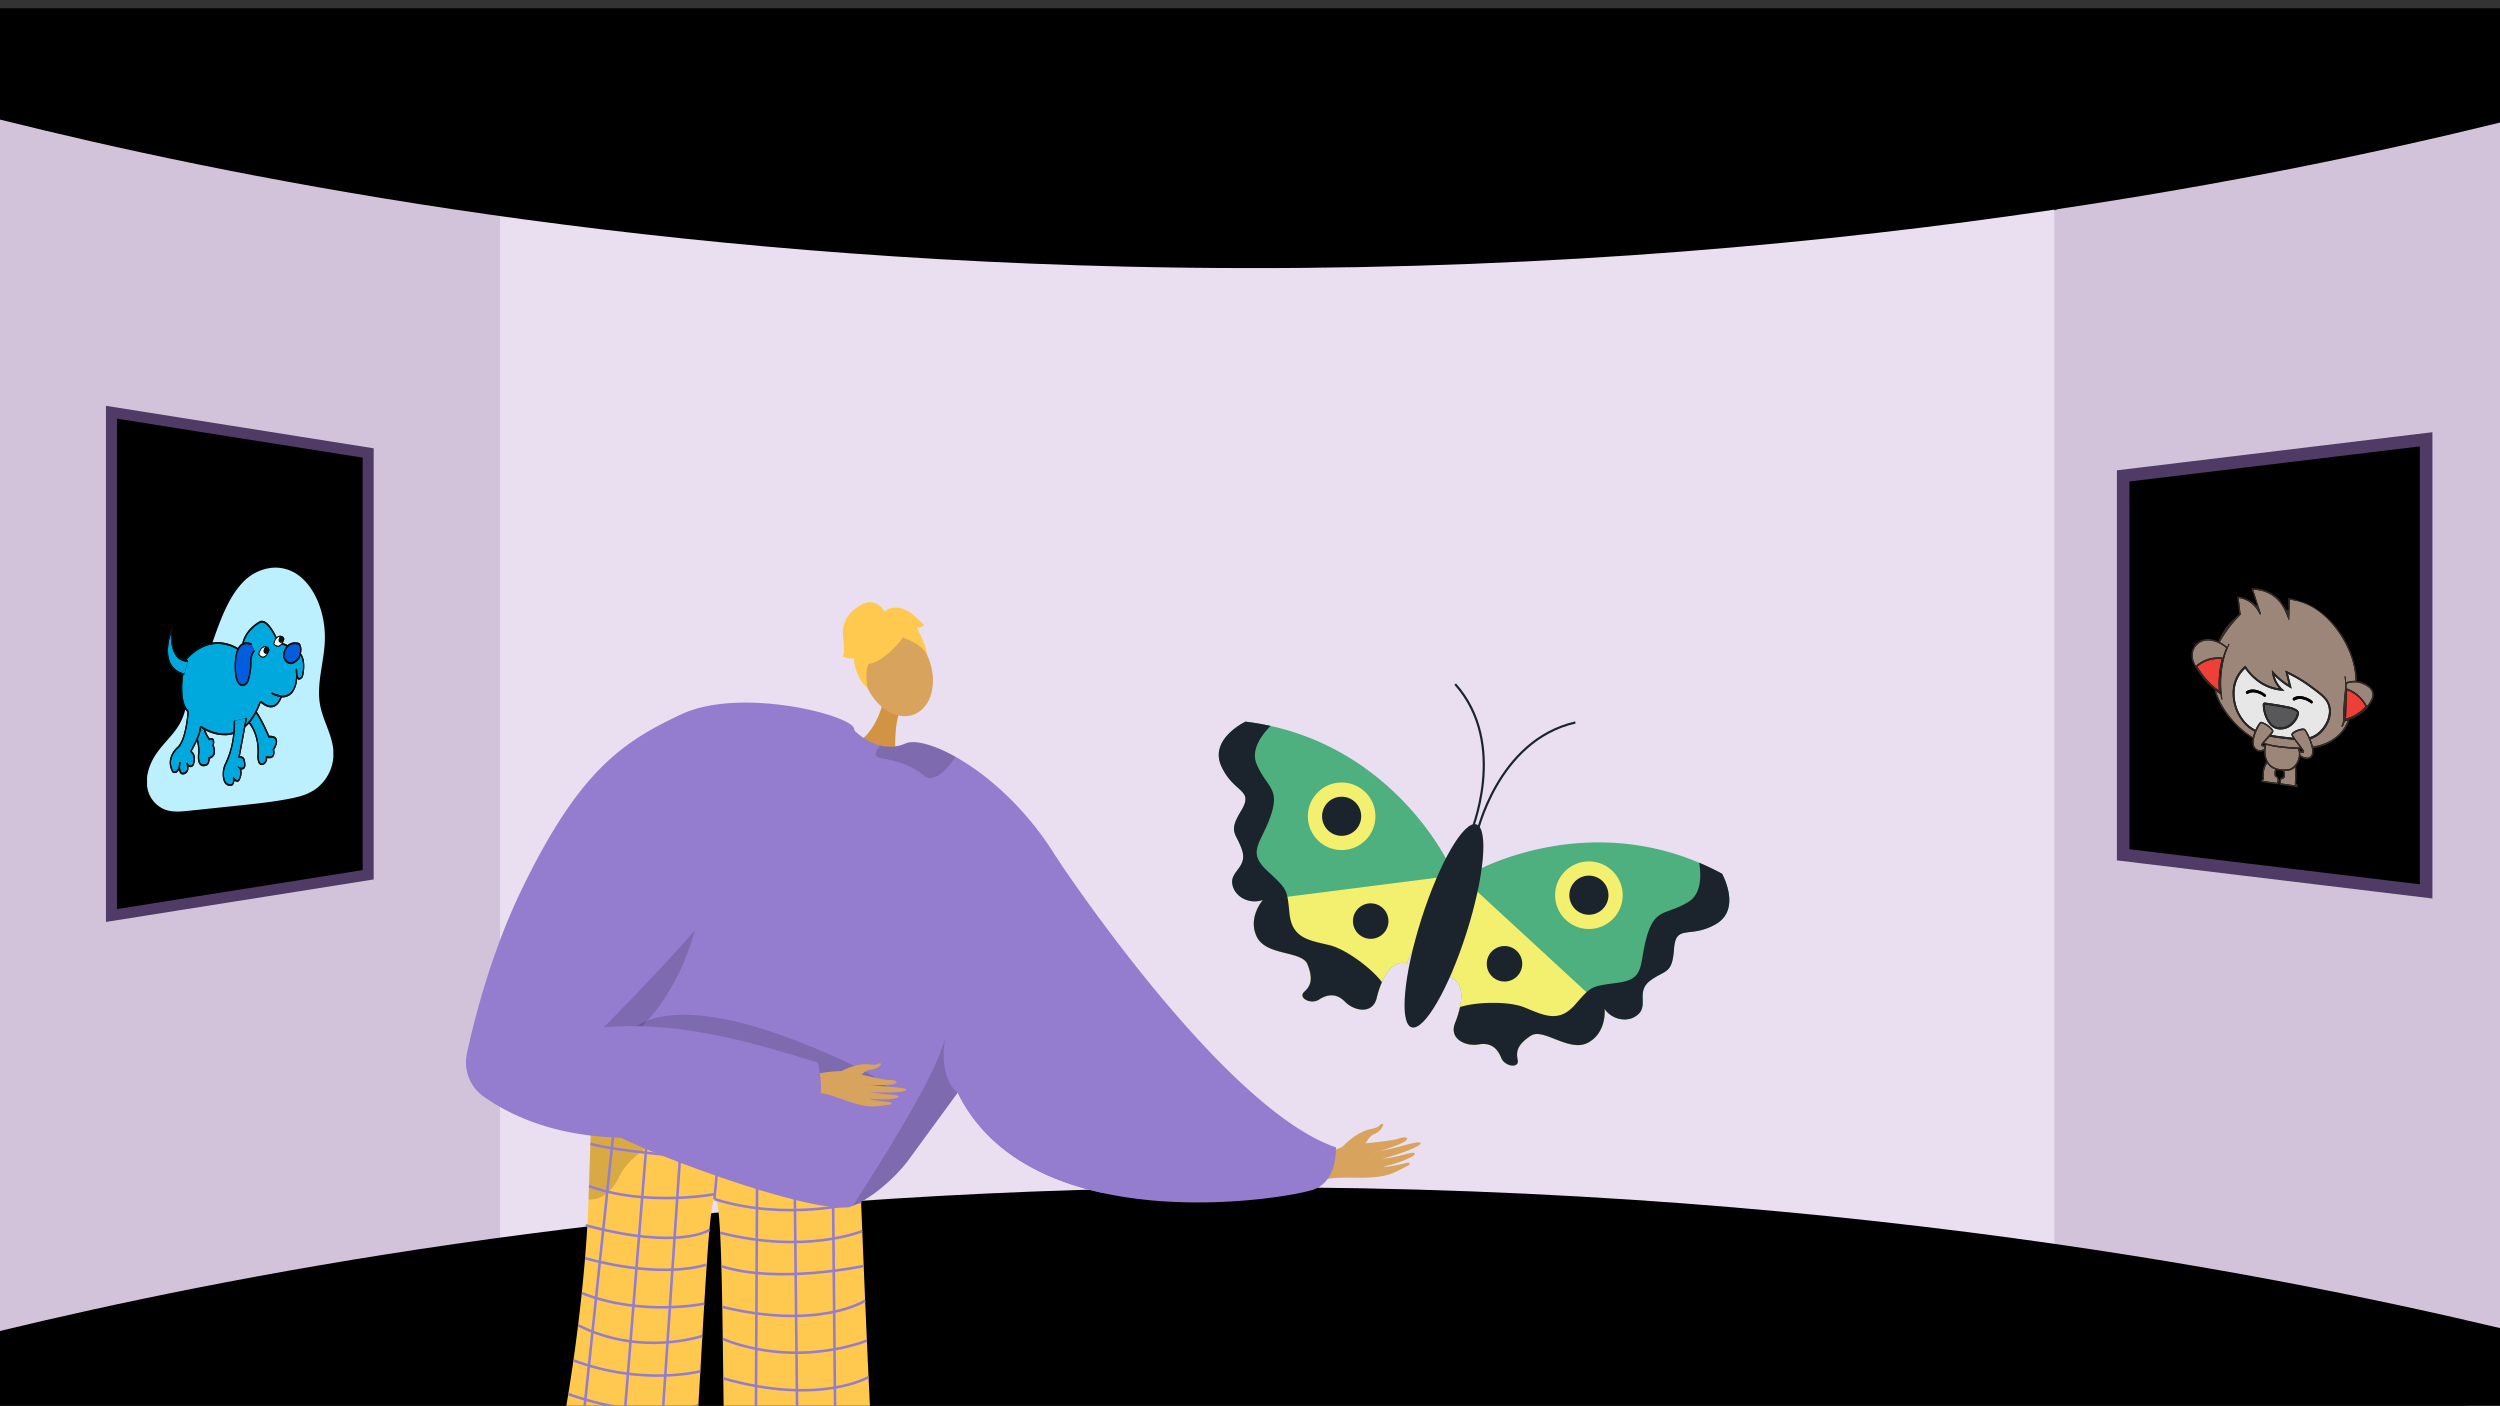 <svg xmlns="http://www.w3.org/2000/svg" xmlns:xlink="http://www.w3.org/1999/xlink" width="1365.799" height="768"
     viewBox="0 0 1365.799 768">
    <rect x="0" y="0" width="1365.799" height="768" fill="#333333" stroke="none"/>
    <defs>
        <style>
            .a,.ai,.n{fill:none;}.b{clip-path:url(#a);}.c{fill:#d2c3db;}.d{fill:#eadff1;}.e,.f,.g{fill:#000;}.f,.g{stroke:#4f3b65;}.ai,.f,.g,.n{stroke-miterlimit:10;}.f{stroke-width:6.876px;}.g{stroke-width:6px;}.h{clip-path:url(#b);}.i,.p{fill:#d8a35d;}.i{fill-rule:evenodd;}.j{fill:#947dce;}.k{fill:#ffc84f;}.l{opacity:0.3;}.m{opacity:0.5;}.n{stroke:#947dce;stroke-width:1.407px;}.o{fill:#d19442;}.q{opacity:0.15;}.r{isolation:isolate;}.s{clip-path:url(#c);}.t{fill:#bdf0ff;}.u{fill:#00a9dd;}.v{fill:#141010;}.w{fill:#005ede;}.x{clip-path:url(#d);}.y{fill:#9c8679;}.z{fill:#362e29;}.aa{fill:#ee4036;}.ab{fill:#e7e7e8;}.ac{fill:#282829;}.ad{fill:#030000;}.ae{fill:#58585a;}.af{fill:#4eaf7f;}.ag{fill:#f4f06f;}.ah{fill:#1b242c;}.ai{stroke:#1b242c;stroke-width:1.197px;}
        </style>
        <clipPath id="a">
            <rect class="a" width="1365.799" height="768" transform="translate(0.1 2841.209)"/>
        </clipPath>
        <clipPath id="b">
            <rect class="a" width="544.615" height="469.58" transform="translate(244.751 3139.63)"/>
        </clipPath>
        <clipPath id="c">
            <path class="a" d="M182.345,3278.12l-.658-129.259-101.81,7.832.658,129.259Z"/>
        </clipPath>
        <clipPath id="d">
            <path class="a" d="M1297.06,3277.126l-.2-105.44-99.622-14,.2,105.44Z"/>
        </clipPath>
    </defs>
    <g transform="translate(-0.1 -2841.209)">
        <g class="b">
            <path class="c" d="M1365.9,2855.246v758.463l-242.228-67.586-32.991-6.263,1.636-558.092,30.118-25.561Z"/>
            <path class="c" d="M316.2,2971.181l-16.051,556.371L.1,3601.95V2851.9l298.845,93.571Z"/>
            <path class="d" d="M697.877,2934.781H273.269v617.384h849.165V2934.781Z"/>
            <path class="e"
                  d="M-.1,2906.489c121.657,30.38,335.7,73.888,615,80.372,352.971,8.195,622.428-47.1,751-78.7v-62.455H-.1Z"/>
            <path class="e"
                  d="M-.1,3568.393c121.657-29.39,335.7-71.48,615-77.753,352.971-7.927,622.428,45.568,751,76.133v47.19L.1,3616.709Z"/>
        </g>
        <path class="f" d="M1160.033,3101.2v207l66.988,8.1,21.016,2.53,77.5,9.37v-247l-77.5,9.37-21.016,2.53Z"/>
        <path class="g"
              d="M201.235,3088.687V3319.1l-56.767,9.016-17.809,2.816-65.672,10.43V3066.425l65.672,10.43,17.809,2.816Z"/>
        <g class="h">
            <path class="i"
                  d="M733.359,3467.874s7.188-8.2,15.568-9.845c4.982-.98,4.813-2.237,5.652-2.649,2.786-1.365.256,4.014-3.947,5.54-3.416,1.241-5.106,7.234-7.135,8.574s-8.16,3.9-9.747,3.147S733.359,3467.874,733.359,3467.874Z"/>
            <path class="i"
                  d="M711.267,3479.065c1.529-.583,17.493-11.057,26.332-12.24s22.094-2.1,26.621-3.59c5.326-1.754,6.775.331.664,2.956-3.972,1.706-12.141,4.433-13.968,4.582-.886.073,4.863-.941,11.093-2.5,6.623-1.659,13.792-3.84,14.172-2.663.738,2.28-18.29,8.259-21.666,8.765a85.654,85.654,0,0,0,8.893-1.45c4-.882,8.568-2.5,9.511-1.7,1.485,1.26-8.542,5.677-16.917,7.191-.135.278,2.6.593,12.429-1.873.988-.248,3.541.083.342,1.725-6.734,3.456-9.375,5.44-19.31,6.159-9.689.7-20.479-.856-27.36,1.771Z"/>
            <path class="j"
                  d="M718.27,3490.905c-7.765,3.039-64.148,13.378-115.9,2.012-32.665-7.161-63.473-22.986-79.06-54.751-40.275-82.112,53.837-128.69,53.837-128.69a1.772,1.772,0,0,1,.14.225c4.08,6.162,91.805,137.778,152.675,158.316C729.96,3468.017,730.931,3485.939,718.27,3490.905Z"/>
            <path class="k"
                  d="M306.454,3625.861l11.32.02,3.8.01a106.937,106.937,0,0,0,18.51,3.61,100.959,100.959,0,0,0,20.97.03,83.07,83.07,0,0,0,17.28-3.53l2.22.01c.36-5.609.72-11.33,1.06-17.07.38-6.18.74-12.4,1.1-18.56.38-6.539.75-13.01,1.11-19.33.15-2.49.3-4.959.44-7.39q.3-5.22.6-10.22c.58-9.669,1.15-18.65,1.71-26.5.37-5.13.73-9.78,1.1-13.82.88-9.68,1.77-15.87,2.69-16.87.35-.38.67-.26.97.3.95,1.81,1.64,8.291,2.17,18.12.18,3.39.34,7.18.48,11.32q.12,3.345.22,6.98c.19,6.76.35,14.23.49,22.23.04,2.761.09,5.58.13,8.46.05,2.97.09,6,.14,9.09.09,6.94.18,14.151.28,21.51.06,5.391.13,10.87.2,16.391.06,5.1.13,10.239.2,15.389l17.36.03,22.72.05,20.74.04,19.75.04c-.21-3.92-.42-7.989-.62-12.16-.33-6.59-.66-13.46-.99-20.48-.3-6.56-.61-13.25-.91-19.969-.14-3.311-.29-6.621-.43-9.931q-.27-5.94-.52-11.86c-.27-6.42-.53-12.77-.79-18.959-.23-5.38-.44-10.63-.65-15.711-.04-1.13-.09-2.26-.13-3.37-.23-5.58-.44-10.93-.64-15.96v-.05c-.06-1.539-.12-3.06-.18-4.539-.21-5.241-.39-10.081-.56-14.411-.54-14-.86-22.73-.86-22.73a11.407,11.407,0,0,1-6.71,2.43c-1.8-.12-4.3-.289-7.37-.49-3.68-.26-8.18-.58-13.28-.95h-.01q-3.63-.27-7.62-.57c-.59-.05-1.18-.089-1.78-.13h-.01c-5.71-.44-11.87-.93-18.28-1.459q-2.775-.227-5.63-.471c-.54-.05-1.08-.089-1.63-.14h-.01c-3.99-.34-8.04-.69-12.1-1.06-5.11-.47-10.22-.95-15.23-1.45-2.08-.21-4.15-.42-6.18-.629-3.24-.341-6.42-.69-9.5-1.041h-.04c-3.06-.35-6.03-.709-8.87-1.07-2.38-.3-4.68-.6-6.87-.91-.11-.01-.22-.03-.33-.039-.93-.13-1.44-.211-1.44-.211-5.12-.74-9.6-1.49-13.21-2.24-1.05-.22-2.03-.44-2.93-.66-.12-.04-.25-.07-.37-.1-.2-.05-.4-.1-.59-.15-.58-.15-1.11-.3-1.6-.45-.56-.17-1.07-.34-1.52-.52-.13-.049-.26-.1-.38-.15a9.328,9.328,0,0,1-1.13-.54,2.787,2.787,0,0,1-.86-.69v.15c-.01.2-.02.61-.04,1.21-.01.15-.01.3-.02.46-.02.54-.04,1.19-.07,1.96-.02.611-.05,1.28-.07,2.03-.02.56-.04,1.16-.06,1.79-.02.34-.03.69-.04,1.05,0,.09-.01.17-.01.26-.01.34-.02.69-.04,1.051q-.06,1.965-.15,4.259c-.02.551-.04,1.12-.06,1.71-.03,1.05-.07,2.14-.11,3.27-.05,1.42-.1,2.91-.15,4.46v.1c-.01.2-.01.41-.02.62l-.03.84c-.02.51-.03,1.02-.05,1.53-.02.57-.04,1.15-.06,1.73-.02.52-.03,1.05-.05,1.59-.12,3.44-.24,7.09-.36,10.92-.03.63-.05,1.27-.07,1.91-.05,1.29-.09,2.6-.13,3.92-.08,2.391-.16,4.85-.24,7.35-.15,4.62-.37,9.4-.65,14.291-.34,5.789-.76,11.75-1.26,17.789q-.33,3.93-.7,7.9c-.88,9.5-1.93,19.15-3.1,28.681-.04.329-.08.659-.13.989-.76,6.15-1.57,12.24-2.42,18.21-.9,6.3-1.84,12.47-2.81,18.42-1.02,6.25-2.07,12.261-3.12,17.941C307.1,3622.5,306.784,3624.2,306.454,3625.861Z"/>
            <g class="l">
                <path d="M408.139,3454.43c.249,0,.5,0,.737,0C408.876,3454.432,408.615,3454.428,408.139,3454.43Z"/>
                <path class="m"
                      d="M408.139,3454.43c-19.658-.121-62.093-6.551-62.093-6.551-12.477-1.8-21.187-3.672-22.589-5.5,0,0,0,.052,0,.146-.076,1.967-.881,24.492-1.831,54.026a14.568,14.568,0,0,0,2.072-.061c4.463-.436,8.069-2.869,10.964-6.453A35.611,35.611,0,0,0,339.4,3482C356.338,3455.55,401.836,3454.454,408.139,3454.43Z"/>
            </g>
            <path class="n"
                  d="M454.814,3453.431l.04,4.58.2,20.15.21,22.49v.04l.17,17.18v.92l.16,16.68.22,22.4.05,5.79.14,14.7.2,20.92.19,19.49.07,7.39"/>
            <path class="n"
                  d="M433.934,3455.991l.01.5.03,3.68.18,16.93.21,19.58.06,5.62.18,17.43.01,1.35.17,16.12.24,22.91.04,3.55.18,16.56.21,20.49.2,19.05.07,6.36"/>
            <path class="n"
                  d="M413.874,3454.271v.63l-.05,8.96-.02,4.56-.04,7.49-.08,14.98-.05,10.35-.09,17.26-.02,5.06-.07,13.12-.11,22.05-.03,4.93-.07,14.44-.1,20.32-.1,18.09-.04,9.56"/>
            <line class="n" x1="4.197" y2="43.649" transform="translate(390.366 3452.607)"/>
            <path class="n"
                  d="M361.054,3629.531l.24-3.56.96-14.25,1.29-19.07,1.22-18.12.74-10.87.56-8.31.1-1.46,1.28-19.02.37-5.42.81-12.05,1.47-21.77,1.31-19.36.23-3.46.17-2.53.03-.41.6-8.93.08-1.19.56-8.24.02-.36.03-.39"/>
            <path class="n"
                  d="M340.084,3629.5l.29-3.57,1.25-15.41,1.52-18.8,1.43-17.7,1.31-16.22.27-3.26,1.65-20.47.01-.1.14-1.74,1.27-15.72,1.72-21.29,1.97-24.26.16-2.02.03-.4.48-5.94,1.09-13.48.01-.08"/>
            <path class="n"
                  d="M336.554,3447.481l-1.39,13.21-.2,1.91-.62,5.91-2.5,23.69-.08.81v.01l-2.11,19.98-1.86,17.64-.48,4.62-1.59,15.1v.01l-1.42,13.45-.52,4.91-1.95,18.52-1.95,18.58-2,18.92-.11,1.13"/>
            <path class="n" d="M469.794,3478.8s-116.88-4.517-147.164-12.657"/>
            <path class="n" d="M390.366,3496.255c39.936,12.728,80.168,1.5,80.168,1.5"/>
            <path class="n" d="M391.043,3493.537s-37.645,7.167-69.181-4.332"/>
            <path class="n" d="M471.174,3513.765s-30.674,12.843-77.676.909"/>
            <path class="n" d="M471.954,3532.838s-46.875,10.016-77.755.131"/>
            <path class="n" d="M472.751,3551.787s-24.831,16.235-78.062,3.416"/>
            <path class="n" d="M473.7,3573.586s-37.064,15.483-78.741-.835"/>
            <path class="n" d="M474.61,3593.56s-26.656,15.672-79.373.7"/>
            <path class="n" d="M475.6,3614.04s-36.233,15.144-80.156-3.387"/>
            <path class="n" d="M387.675,3513.123s-16.446,11.359-67.653-2.527"/>
            <path class="n" d="M385.63,3532.172s-22.412,8.193-65.919-3.542"/>
            <path class="n" d="M384.86,3553.442s-34.135,7.16-66.789-5.744"/>
            <path class="n" d="M383.828,3571.048s-33.581,11.6-67.912-5.841"/>
            <path class="n" d="M382.714,3590.378s-31.723,8.157-69.35-5.965"/>
            <path class="n" d="M381.618,3608.942s-26.959,9.413-71.061-6.112"/>
            <path class="n"
                  d="M307.434,3620.771a109.713,109.713,0,0,0,10.45,3.98q1.86.615,3.69,1.14a107.145,107.145,0,0,0,18.51,3.61,101.044,101.044,0,0,0,20.97.03,83.07,83.07,0,0,0,17.28-3.53c1.22-.4,1.87-.67,1.87-.67"/>
            <path class="o"
                  d="M482.339,3225.347s-3.439,16.9-16.306,22.967,23.393,6.984,23.393,6.984-1.536-17.626,2.788-27S482.339,3225.347,482.339,3225.347Z"/>
            <ellipse class="p" cx="18.521" cy="25.269" rx="18.521" ry="25.269"
                     transform="translate(463.916 3191.067) rotate(-21.079)"/>
            <path class="j"
                  d="M602.368,3492.917c-32.665-7.161-63.473-22.986-79.06-54.751-.056.084-.112.155-.168.239-.169.211-.338.436-.507.689a.766.766,0,0,0-.112.155C518.033,3445.383,496,3475.5,496,3475.515c-7.99,10.41-20.2,20.412-29.893,24.436-.633.281-1.28.52-1.871.731-23.76,3.714-122.711-33.889-134.5-43.286-5.317-4.234-7.4-24.083-7.821-45.607-.535-26.235,1.364-55,2.757-61.067,2.363-10.17,49.082-122.7,122.387-115.578a75.141,75.141,0,0,1,19.076,4.473s.549.577,1.519,1.435a36.075,36.075,0,0,0,6.626,4.713,28.121,28.121,0,0,0,6.767,2.715,20.735,20.735,0,0,0,13.828-1.126c4.586-2.054,14.771.352,27.136,7.259,17.177,9.58,38.6,27.854,55.131,54.863a1.772,1.772,0,0,1,.14.225,176.716,176.716,0,0,1,23.69,65.035A419.371,419.371,0,0,1,602.368,3492.917Z"/>
            <path class="q"
                  d="M523.3,3438.159c-.055.087-.12.156-.175.242-.167.214-.338.442-.5.688-.043.046-.073.095-.12.155-4.488,6.132-26.5,36.262-26.509,36.275-7.994,10.4-20.2,20.409-29.9,24.428,11.025-17.6,44.138-68.273,50.193-90.865C513,3431.618,523.309,3438.146,523.3,3438.159Z"/>
            <path class="q"
                  d="M478.689,3252.1c-.533,1.588,0,2.893,2.682,3.311,8.359,1.307,17.363,4.244,23.053,9.232a5.843,5.843,0,0,0,5.487,1.389c4.956-1.208,9.768-7.787,11.78-10.739a2.336,2.336,0,0,0,.321-.682c-12.369-6.908-22.544-9.315-27.139-7.251a20.706,20.706,0,0,1-13.824,1.114A11.388,11.388,0,0,0,478.689,3252.1Z"/>
            <path class="k"
                  d="M491.563,3191.948s-23.524,28.119-24.91-1.936C465.7,3169.218,507.391,3172.21,491.563,3191.948Z"/>
            <path class="k"
                  d="M484.774,3187.257s20.567,3.48,22.793,14.066c0,0-7.775-31.17-24.707-25.5s-22.757,9.758-9.155,40.644C473.7,3216.465,468.9,3189.579,484.774,3187.257Z"/>
            <path class="k"
                  d="M483.66,3175.735s-4.413-8.944-13.1-4.09-10.6,11.623-9.885,17.379.916,10.2-.4,10.706c0,0,5.456,2.42,6.262.6,0,0,.232,10.753,7.548,16.834,0,0-2.9-12.6,3.158-16.438S483.66,3175.735,483.66,3175.735Z"/>
            <path class="k"
                  d="M482.788,3175.979s5.046-6.467,15.15.191l6.974,6.358s-.807,1.819-3.938,1.518c0,0,4.761,8.787,5.519,14.491l-9.963-14.286Z"/>
            <path class="q" d="M339.134,3412.33s10.265-40.773,114.077,4.9-88.524,1.465-88.524,1.465Z"/>
            <path class="q"
                  d="M385.333,3309.475s3.647,110.087-102.058,124.82l-2.266.692,7.508-23.4s62.09-48.074,62.725-49.6S385.333,3309.475,385.333,3309.475Z"/>
            <path class="i"
                  d="M438.668,3429.314c1.4-.047,17.3-4.1,24.816-2.589s18.539,4.467,22.634,4.521c4.818.063,5.413,2.162-.287,2.587-3.7.277-11.1.21-12.63-.179-.74-.189,4.215.593,9.713,1.066,5.845.5,12.28.734,12.26,1.8-.037,2.059-17.17,1.6-20.054,1.068a73.319,73.319,0,0,0,7.631,1.307c3.5.4,7.661.363,8.2,1.276.855,1.439-8.527,2.226-15.754,1.116-.188.189,1.949,1.209,10.622,1.951.871.075,2.854,1.057-.2,1.5-6.438.926-9.138,1.8-17.412-.392-8.068-2.137-16.4-6.417-22.726-6.205Z"/>
            <path class="i"
                  d="M459.746,3426.393s8.13-4.653,15.4-3.65c4.322.6,4.536-.473,5.333-.573,2.645-.331-.914,3.333-4.756,3.4-3.122.054-6.169,4.452-8.193,4.974s-7.719.886-8.8-.166S459.746,3426.393,459.746,3426.393Z"/>
            <path class="j"
                  d="M372.12,3231.53c-32.174,15.137-56.041,30.992-87.724,97.13-16.074,33.556-25.14,69.2-29.236,88.206a22.9,22.9,0,0,0,9.383,23.582c71.717,49.99,181.634.593,181.634.593,5.062-.336.741-19.319.741-19.319-43.843-13.586-77.945-22.3-117.016-19.283.2-.03,53.7-54.177,63.64-70.554,26.054-42.952,78.072-71.321,73.177-92.665C465.03,3231.838,404.572,3216.261,372.12,3231.53Z"/>
        </g>
        <g class="r">
            <g class="s">
                <path class="t"
                      d="M148.9,3151.382a21.166,21.166,0,0,1,13.98,3.909c9.384,6.636,15.328,21.378,14.667,36.37-.5,11.423-4.482,22.953-2.7,33.967,1.655,10.229,8.122,18.586,7.38,29.173a24.037,24.037,0,0,1-8.831,16.832c-4.517,3.541-9.673,4.853-14.73,5.85-9.207,1.818-18.46,2.789-27.7,3.76q-13.752,1.446-27.505,2.885c-1.078.114-2.162.226-3.247.31-3.585.276-7.173.232-10.547-1.154a15.725,15.725,0,0,1-9.205-12.727c-.807-6.466,1.881-13.1,5.276-17.945s7.551-8.551,10.924-13.429a30.766,30.766,0,0,0,4.71-10.47,8.1,8.1,0,0,0,1.086,1.387.226.226,0,0,1,.065.182c-.18,2.425-1.287,14.72-5.313,18.836a12.629,12.629,0,0,0-4.249,7.14,10.29,10.29,0,0,0,1.18,6.617.875.875,0,0,0,.321.349,2.313,2.313,0,0,0,1.327.34,1.943,1.943,0,0,0,1.123-.482,3.794,3.794,0,0,0,.983-1.44,4.7,4.7,0,0,0,.521,1.708,1.771,1.771,0,0,0,1.763.97h.012l.046-.008a3.211,3.211,0,0,0,2.535-1.96,4.729,4.729,0,0,0,.246-2.422,2.472,2.472,0,0,0,1.2.405,1.315,1.315,0,0,0,.2,0,2.245,2.245,0,0,0,1.764-1.865c.8-3.137.375-5.528-1.216-6.724a.182.182,0,0,1-.062-.127.28.28,0,0,1,.03-.172c.675-1.2,1.783-3.261,2.779-5.471a24.451,24.451,0,0,1,.626,6.791c-.056.374-.571,4.037.789,5.949a2.551,2.551,0,0,0,2.425,1.089,4.9,4.9,0,0,0,1.047-.208c1.181-.363,1.543-1.063,1.953-2.6a4.144,4.144,0,0,0,.064-1.166l0-.119a3.916,3.916,0,0,0,2.7-2.359,6.7,6.7,0,0,0-.452-4.869c.174-.643.546-2.369-.063-3.364a1.348,1.348,0,0,0-1.356-.639,3.234,3.234,0,0,0-.773.169,16.489,16.489,0,0,1-2.384-4.463,22.766,22.766,0,0,0,11.8,2.676,16.556,16.556,0,0,0,3.406-.624,48.331,48.331,0,0,1-4.425,16.064,12.6,12.6,0,0,0-1.3,5.5c-.027,2.532.436,4.389,1.368,5.517a3.34,3.34,0,0,0,2.993,1.177,5.725,5.725,0,0,0,.786-.115l.091-.041c.049-.03,1.011-.669,1.2-2.721a2.227,2.227,0,0,0,1.557.7,1.255,1.255,0,0,0,.29-.057c.612-.2,1.093-.858,1.432-1.96a8.137,8.137,0,0,0,.43-4.733,2.768,2.768,0,0,0,.465.007,1.709,1.709,0,0,0,1.353-.764c.575-.848.6-2.287.082-4.284-.024-.458-.275-1.953-2.633-2.35.394-2.07,1.873-9.879,2.938-15.694a22.368,22.368,0,0,0,2-2.028c1.7,2.167,5.056,7.629,4.65,16.534-.014.163-.388,4,.955,5.54a1.712,1.712,0,0,0,1.487.622,3.1,3.1,0,0,0,1.074-.313,3.8,3.8,0,0,0,1.747-3.464v-.03a5.462,5.462,0,0,0,1.463.1,2.572,2.572,0,0,0,2.091-1.124,4.537,4.537,0,0,0,.239-3.48c.511-.8,2.091-3.5,1.559-5.534-.339-1.3-1.439-2.011-3.268-2.117l-.958-.058c-.57-1.375-3.653-8.642-6.791-13.1a48.465,48.465,0,0,0,2.1-4.766c.03-.079.075-.108.1-.114a.083.083,0,0,1,.035-.01.112.112,0,0,1,.084.031c.984.879,3.309,2.659,5.793,2.468a4.556,4.556,0,0,0,1.316-.3c1.7-.653,3.1-2.339,4.162-5,.029-.074.078-.123.125-.127h.017a6.242,6.242,0,0,0,.835-.012,7.089,7.089,0,0,0,5.475-3.306,14.642,14.642,0,0,0,2.048-7.128,1.64,1.64,0,0,0,.549.617.977.977,0,0,0,.6.148,2.914,2.914,0,0,0,1.77-1.292,1.3,1.3,0,0,0,.247-.516c.329-1.314,1.828-8.077-.949-12.231a.992.992,0,0,0-.179-.2c.355-1.72.478-3.95-.672-5.5a1.041,1.041,0,0,0-.575-.4,7.707,7.707,0,0,0-2.506-.229,5.763,5.763,0,0,0-3.539,1.492l-.344-.219a.594.594,0,0,0-.1-.048l-2.211-.953a13.258,13.258,0,0,0,.835-1.833l.024-.057,0-.068a1.775,1.775,0,0,0-1.051-1.637,2.6,2.6,0,0,0-1.4-.29,2.544,2.544,0,0,0-1.189.408,3.206,3.206,0,0,0-.514.412c-1.64-3.4-4.954-9.269-8.231-9.017a2.749,2.749,0,0,0-1,.279c-.085.044-7.764,3.874-9.565,12.078a5.222,5.222,0,0,0-1.287,1.022,7.279,7.279,0,0,0-1.07,1.517,21.308,21.308,0,0,0-12.5-3.157q-.717.054-1.456.168l.167-.473c4.155-11.79,8.581-24.06,16.1-32.046a25.5,25.5,0,0,1,16.482-8.366"/>
                <path class="u"
                      d="M139.949,3230.827c3.325,4.786,6.664,12.923,6.7,13.016l.086.215,1.314.077c1.064.063,2.392.378,2.7,1.537.392,1.492-.986,3.937-1.548,4.754l-.154.225.074.279a3.694,3.694,0,0,1-.032,2.784,1.96,1.96,0,0,1-1.587.79,5.049,5.049,0,0,1-1.725-.191l-.431-.128.007,1.241a2.765,2.765,0,0,1-1.255,2.517,2.559,2.559,0,0,1-.882.258,1.194,1.194,0,0,1-1.045-.412c-1.07-1.219-.734-4.677-.728-4.746.419-9.185-2.986-14.873-4.794-17.217a31.677,31.677,0,0,0,3.3-5"/>
                <path class="v"
                      d="M140.365,3230.035c3.138,4.456,6.221,11.723,6.791,13.1l.958.058c1.829.106,2.929.821,3.268,2.117.532,2.03-1.048,4.734-1.559,5.534a4.537,4.537,0,0,1-.239,3.48,2.572,2.572,0,0,1-2.091,1.124,5.462,5.462,0,0,1-1.463-.1v.03a3.8,3.8,0,0,1-1.747,3.464,3.1,3.1,0,0,1-1.074.313,1.712,1.712,0,0,1-1.487-.622c-1.343-1.538-.969-5.377-.955-5.54.406-8.905-2.954-14.367-4.65-16.534.177-.2.355-.414.53-.629,1.808,2.344,5.213,8.032,4.794,17.217-.006.069-.342,3.527.728,4.746a1.194,1.194,0,0,0,1.045.412,2.559,2.559,0,0,0,.882-.258,2.765,2.765,0,0,0,1.255-2.517l-.007-1.241.431.128a5.049,5.049,0,0,0,1.725.191,1.96,1.96,0,0,0,1.587-.79,3.694,3.694,0,0,0,.032-2.784l-.074-.279.154-.225c.562-.817,1.94-3.262,1.548-4.754-.3-1.159-1.632-1.474-2.7-1.537l-1.314-.077-.086-.215c-.038-.093-3.377-8.23-6.7-13.016q.208-.388.416-.792"/>
                <path class="u"
                      d="M110.011,3238.907a.126.126,0,0,1,.075.021c.314.2.741.466,1.265.76a16.772,16.772,0,0,0,2.986,5.85l.132.147.167-.064a3.037,3.037,0,0,1,.8-.2.827.827,0,0,1,.83.333,4.257,4.257,0,0,1-.1,2.619l-.069.226.086.2a5.723,5.723,0,0,1,.524,4.136,3.3,3.3,0,0,1-2.462,1.9l-.3.045-.016.422c-.008.2,0,.413.006.616a3.618,3.618,0,0,1-.021.78c-.355,1.333-.543,1.7-1.434,1.973a4.321,4.321,0,0,1-.936.188,2.018,2.018,0,0,1-1.929-.831c-1.157-1.616-.623-5.089-.617-5.128l.006-.047a26.988,26.988,0,0,0-.826-7.961,19.759,19.759,0,0,0,1.682-5.787.242.242,0,0,1,.072-.167.141.141,0,0,1,.075-.033"/>
                <path class="v"
                      d="M111.351,3239.688c.282.158.593.326.93.5a16.489,16.489,0,0,0,2.384,4.463,3.234,3.234,0,0,1,.773-.169,1.348,1.348,0,0,1,1.356.639c.609,1,.237,2.721.063,3.364a6.7,6.7,0,0,1,.452,4.869,3.916,3.916,0,0,1-2.7,2.359l0,.119a4.144,4.144,0,0,1-.064,1.166c-.41,1.537-.772,2.237-1.953,2.6a4.9,4.9,0,0,1-1.047.208,2.551,2.551,0,0,1-2.425-1.089c-1.36-1.912-.845-5.575-.789-5.949a24.451,24.451,0,0,0-.626-6.791c.16-.357.319-.719.471-1.081a26.988,26.988,0,0,1,.826,7.961l-.006.047c-.006.039-.54,3.512.617,5.128a2.018,2.018,0,0,0,1.929.831,4.321,4.321,0,0,0,.936-.188c.891-.273,1.079-.64,1.434-1.973a3.618,3.618,0,0,0,.021-.78c-.007-.2-.014-.42-.006-.616l.016-.422.3-.045a3.3,3.3,0,0,0,2.462-1.9,5.723,5.723,0,0,0-.524-4.136l-.086-.2.069-.226a4.257,4.257,0,0,0,.1-2.619.827.827,0,0,0-.83-.333,3.037,3.037,0,0,0-.8.2l-.167.064-.132-.147a16.772,16.772,0,0,1-2.986-5.85"/>
                <path class="u"
                      d="M143.889,3200.476c-1.481.114-2.52-1.639-2.566-1.716l-.058-.1.036-.131c.58-2.043,1.393-3.369,2.418-3.941a2.37,2.37,0,0,1,.982-.3,2.569,2.569,0,0,1,1.554.405,1.952,1.952,0,0,1,.987,1.791v.059l-.021.057c-.951,2.37-2.017,3.668-3.171,3.859a1.01,1.01,0,0,1-.161.021m-.842-19.174a2.247,2.247,0,0,0-.821.228c-.081.043-7.051,3.524-8.973,10.84a4.776,4.776,0,0,1,1.151-.231,6.218,6.218,0,0,1,3.18.665l-.135.441,1.482,3.216c.029-.016.059-.032.088-.046l.1.443,0,0h0l.1.443c-.563.269-1.181,1.609-1.652,3.585a5.93,5.93,0,0,0-.142,1.469A31.031,31.031,0,0,1,136,3212.953a4.182,4.182,0,0,1-2.9,3.035c-.088.015-.174.026-.256.032-3.019.232-4.182-4.4-4.375-6.944-.387-5.791.034-10.147,1.254-13.006a20.766,20.766,0,0,0-12.093-3.021c-4.723.363-10.171,2.611-15.728,8.682a5,5,0,0,0,.755,0l.071-.006.036.941c-.016,0-.066.009-.146.015h0l-1.917,7.026-.08.465q-.261-.072-.516-.15c-.749,6.59-.936,15.538,2.774,19.3a1.327,1.327,0,0,1,.322,1.013c-.185,2.5-1.334,15.171-5.581,19.513-.028.031-.058.055-.088.083a11.577,11.577,0,0,0-3.908,6.5,9.13,9.13,0,0,0,1.072,5.859l.058.063a1.811,1.811,0,0,0,1.029.269,1.381,1.381,0,0,0,.8-.341,5.239,5.239,0,0,0,1.27-3.067c.068-.941.2-1.656.208-1.725l.665.127c-.049.62-.116,1.191-.2,1.717a6.675,6.675,0,0,0,.426,3.4,1.2,1.2,0,0,0,1.225.638h.012a2.588,2.588,0,0,0,2-1.46,4.841,4.841,0,0,0-.193-3.273,2.386,2.386,0,0,1-.139-.41l.622-.4c.044.12.084.236.124.352a1.958,1.958,0,0,0,1.685,1.21.848.848,0,0,0,.127,0,1.442,1.442,0,0,0,1.132-1.2c.484-1.879.715-4.376-.921-5.611a1.1,1.1,0,0,1-.385-.749,1.557,1.557,0,0,1,.172-.949c1.069-1.907,4.568-8.394,4.779-11.812a1.34,1.34,0,0,1,.422-.934.69.69,0,0,1,.395-.172.623.623,0,0,1,.388.1c1.795,1.157,7.34,4.32,13.646,3.834a15.959,15.959,0,0,0,3.552-.677,50.42,50.42,0,0,0,.234-6.2l.338-.051,6.149-1.438.029-.173.66.179c-.159.924-.38,2.159-.636,3.57,2.75-2.64,5.339-6.568,7.512-12.26a1.036,1.036,0,0,1,.54-.612.617.617,0,0,1,.659.128c.926.827,3.113,2.507,5.4,2.331a4.086,4.086,0,0,0,1.171-.264c1.475-.57,2.706-2.042,3.66-4.366a20.916,20.916,0,0,1-5-1.77l.328-.85c1.19.836,5.22,1.784,5.26,1.794l-.012.077a.647.647,0,0,1,.21-.054.558.558,0,0,1,.07,0,6.092,6.092,0,0,0,.784-.01,6.442,6.442,0,0,0,4.976-2.981c1.316-1.993,1.956-4.9,1.916-8.666a19.9,19.9,0,0,1-.159-3.032l.676-.086c.091,1.03.145,2.009.158,2.943a3.28,3.28,0,0,0,.791,2.083.487.487,0,0,0,.3.071c.433-.033.948-.555,1.337-1.039l.045-.093c.3-1.213,1.673-7.38-.731-11.166-.147.524-.295.95-.4,1.224a2.058,2.058,0,0,1-.36.628c-1.548,1.807-3.012,2.771-4.367,2.875a3.212,3.212,0,0,1-.784-.038c-1.79-.317-2.882-2.16-3.372-3.232a3.18,3.18,0,0,1-.213-1.778,9.722,9.722,0,0,1,1.825-4.645l-.029-.019-2.509-1.081a3.093,3.093,0,0,1-1.69,1.277,1.838,1.838,0,0,1-.3.048,3.221,3.221,0,0,1-2.491-1.458l-.071-.1.036-.135a8.949,8.949,0,0,1,1.194-2.844c-1.516-3.149-4.72-8.941-7.684-8.712"/>
                <path class="v"
                      d="M99.446,3209.811c-.7,6.133-.926,14.368,1.92,18.9a8.1,8.1,0,0,0,1.086,1.387.226.226,0,0,1,.065.182c-.18,2.425-1.287,14.72-5.313,18.836a12.629,12.629,0,0,0-4.249,7.14,10.29,10.29,0,0,0,1.18,6.617.875.875,0,0,0,.321.349,2.313,2.313,0,0,0,1.327.34,1.943,1.943,0,0,0,1.123-.482,3.794,3.794,0,0,0,.983-1.44,4.7,4.7,0,0,0,.521,1.708,1.771,1.771,0,0,0,1.763.97h.012l.046-.008a3.211,3.211,0,0,0,2.535-1.96,4.729,4.729,0,0,0,.246-2.422,2.472,2.472,0,0,0,1.2.405,1.315,1.315,0,0,0,.2,0,2.245,2.245,0,0,0,1.764-1.865c.8-3.137.375-5.528-1.216-6.724a.182.182,0,0,1-.062-.127.28.28,0,0,1,.03-.172c.675-1.2,1.783-3.261,2.779-5.471.16-.357.319-.719.471-1.081a19.759,19.759,0,0,0,1.682-5.787.242.242,0,0,1,.072-.167.141.141,0,0,1,.075-.033.126.126,0,0,1,.075.021c.314.2.741.466,1.265.76.282.158.593.326.93.5a22.766,22.766,0,0,0,11.8,2.676,16.556,16.556,0,0,0,3.406-.624q.057-.52.1-1.014a15.959,15.959,0,0,1-3.552.677c-6.306.486-11.851-2.677-13.646-3.834a.623.623,0,0,0-.388-.1.69.69,0,0,0-.395.172,1.34,1.34,0,0,0-.422.934c-.211,3.418-3.71,9.905-4.779,11.812a1.557,1.557,0,0,0-.172.949,1.1,1.1,0,0,0,.385.749c1.636,1.235,1.4,3.732.921,5.611a1.442,1.442,0,0,1-1.132,1.2.848.848,0,0,1-.127,0,1.958,1.958,0,0,1-1.685-1.21c-.04-.116-.08-.232-.124-.352l-.622.4a2.386,2.386,0,0,0,.139.41,4.841,4.841,0,0,1,.193,3.273,2.588,2.588,0,0,1-2,1.46h-.012a1.2,1.2,0,0,1-1.225-.638,6.675,6.675,0,0,1-.426-3.4c.086-.526.153-1.1.2-1.717l-.665-.127c-.012.069-.14.784-.208,1.725a5.239,5.239,0,0,1-1.27,3.067,1.381,1.381,0,0,1-.8.341,1.811,1.811,0,0,1-1.029-.269l-.058-.063a9.13,9.13,0,0,1-1.072-5.859,11.577,11.577,0,0,1,3.908-6.5c.03-.028.06-.052.088-.083,4.247-4.342,5.4-17.015,5.581-19.513a1.327,1.327,0,0,0-.322-1.013c-3.71-3.759-3.523-12.707-2.774-19.3q-.33-.1-.649-.215M164.5,3198.3c-.074.356-.157.69-.241.992,2.4,3.786,1.035,9.953.731,11.166l-.045.093c-.389.484-.9,1.006-1.337,1.039a.487.487,0,0,1-.3-.071,3.28,3.28,0,0,1-.791-2.083c-.013-.934-.067-1.913-.158-2.943l-.676.086a19.9,19.9,0,0,0,.159,3.032c.04,3.766-.6,6.673-1.916,8.666a6.442,6.442,0,0,1-4.976,2.981,6.092,6.092,0,0,1-.784.01.558.558,0,0,0-.07,0,.647.647,0,0,0-.21.054l-.129.857c-.032-.007-.195-.045-.448-.108-.954,2.324-2.185,3.8-3.66,4.366a4.086,4.086,0,0,1-1.171.264c-2.291.176-4.478-1.5-5.4-2.331a.617.617,0,0,0-.659-.128,1.036,1.036,0,0,0-.54.612c-2.173,5.692-4.762,9.62-7.512,12.26-.08.44-.164.9-.25,1.367a22.368,22.368,0,0,0,2-2.028c.177-.2.355-.414.53-.629a31.677,31.677,0,0,0,3.3-5q.208-.388.416-.792a48.465,48.465,0,0,0,2.1-4.766c.03-.079.075-.108.1-.114a.083.083,0,0,1,.035-.01.112.112,0,0,1,.084.031c.984.879,3.309,2.659,5.793,2.468a4.556,4.556,0,0,0,1.316-.3c1.7-.653,3.1-2.339,4.162-5,.029-.074.078-.123.125-.127h.017a6.242,6.242,0,0,0,.835-.012,7.089,7.089,0,0,0,5.475-3.306,14.642,14.642,0,0,0,2.048-7.128,1.64,1.64,0,0,0,.549.617.977.977,0,0,0,.6.148,2.914,2.914,0,0,0,1.77-1.292,1.3,1.3,0,0,0,.247-.516c.329-1.314,1.828-8.077-.949-12.231a.992.992,0,0,0-.179-.2m-9.942-5.859a7.4,7.4,0,0,1-.506.785l2.509,1.081.029.019a5.963,5.963,0,0,1,.571-.622l.047-.043-.344-.219a.594.594,0,0,0-.1-.048l-2.211-.953m-36.949-.343q-.717.054-1.456.168c-4.646.721-9.881,3.292-15.2,9.326l0,0a6.678,6.678,0,0,0,.941.136c5.557-6.071,11-8.319,15.728-8.682a20.766,20.766,0,0,1,12.093,3.021q.183-.429.39-.814a21.308,21.308,0,0,0-12.5-3.157m25.422-11.739a2.749,2.749,0,0,0-1,.279c-.085.044-7.764,3.874-9.565,12.078a4.586,4.586,0,0,1,.789-.347c1.922-7.316,8.892-10.8,8.973-10.84a2.247,2.247,0,0,1,.821-.228c2.964-.229,6.168,5.563,7.684,8.712a4.388,4.388,0,0,1,.533-.637c-1.64-3.4-4.954-9.269-8.231-9.017"/>
                <path class="u"
                      d="M134.311,3233.54c-.945,5.473-3.857,20.8-3.886,20.959l-.1.531.387.038c2.373.256,2.422,1.566,2.422,1.566l0,.1.021.088c.435,1.642.469,2.8.1,3.361a1.107,1.107,0,0,1-.873.451,2.672,2.672,0,0,1-1.113-.184l-1.42-.592,1.071,1.4c1.193,1.563-.017,4.607-.029,4.638l-.021.053c-.243.8-.557,1.272-.94,1.4a.712.712,0,0,1-.174.034c-.65.05-1.379-.721-1.624-1.053l-.619-.837.039,1.231c.065,1.93-.6,2.61-.763,2.746a5.255,5.255,0,0,1-.652.094,2.83,2.83,0,0,1-2.54-.963c-.978-1.179-1.166-3.274-1.149-4.823a11.345,11.345,0,0,1,1.169-4.947c5.428-10.829,4.9-23.768,4.889-23.9l-.338.052,6.149-1.438"/>
                <path class="v"
                      d="M134.34,3233.367l.66.179c-.159.924-.38,2.159-.636,3.57-.08.44-.164.9-.25,1.367-1.065,5.815-2.544,13.624-2.938,15.694,2.358.4,2.609,1.892,2.633,2.35.519,2,.493,3.436-.082,4.284a1.709,1.709,0,0,1-1.353.764,2.768,2.768,0,0,1-.465-.007,8.137,8.137,0,0,1-.43,4.733c-.339,1.1-.82,1.76-1.432,1.96a1.255,1.255,0,0,1-.29.057,2.227,2.227,0,0,1-1.557-.7c-.185,2.052-1.147,2.691-1.2,2.721l-.091.041a5.725,5.725,0,0,1-.786.115,3.34,3.34,0,0,1-2.993-1.177c-.932-1.128-1.4-2.985-1.368-5.517a12.6,12.6,0,0,1,1.3-5.5,48.331,48.331,0,0,0,4.425-16.064q.057-.52.1-1.014a50.42,50.42,0,0,0,.234-6.2l.338-.051.338-.052c.007.127.539,13.066-4.889,23.9a11.345,11.345,0,0,0-1.169,4.947c-.017,1.549.171,3.644,1.149,4.823a2.83,2.83,0,0,0,2.54.963,5.255,5.255,0,0,0,.652-.094c.161-.136.828-.816.763-2.746l-.039-1.231.619.837c.245.332.974,1.1,1.624,1.053a.712.712,0,0,0,.174-.034c.383-.123.7-.594.94-1.4l.021-.053c.012-.031,1.222-3.075.029-4.638l-1.071-1.4,1.42.592a2.672,2.672,0,0,0,1.113.184,1.107,1.107,0,0,0,.873-.451c.372-.556.338-1.719-.1-3.361l-.021-.088,0-.1s-.049-1.31-2.422-1.566l-.387-.038.1-.531c.029-.158,2.941-15.486,3.886-20.959l.029-.173"/>
                <path class="v"
                      d="M148.639,3219.453c1.19.836,5.22,1.784,5.26,1.794l-.012.077-.129.857c-.032-.007-.195-.045-.448-.108a20.916,20.916,0,0,1-5-1.77l.328-.85"/>
                <path class="w"
                      d="M160.747,3193.11a7.221,7.221,0,0,1,2.351.219.407.407,0,0,1,.248.164c1.479,2,.314,5.573-.08,6.62a1.059,1.059,0,0,1-.184.316c-1.424,1.667-2.75,2.552-3.951,2.644a2.6,2.6,0,0,1-.662-.031c-1.531-.274-2.481-1.889-2.912-2.83a1.886,1.886,0,0,1-.128-1.083,7.888,7.888,0,0,1,2.1-4.648,5.18,5.18,0,0,1,3.223-1.371"/>
                <path class="v"
                      d="M159.131,3203.073a2.6,2.6,0,0,1-.662-.031c-1.531-.274-2.481-1.889-2.912-2.83a1.886,1.886,0,0,1-.128-1.083,7.888,7.888,0,0,1,2.1-4.648,5.18,5.18,0,0,1,3.223-1.371,7.221,7.221,0,0,1,2.351.219.407.407,0,0,1,.248.164c1.479,2,.314,5.573-.08,6.62a1.059,1.059,0,0,1-.184.316c-1.424,1.667-2.75,2.552-3.951,2.644m1.618-10.9a5.763,5.763,0,0,0-3.539,1.492l-.047.043a5.963,5.963,0,0,0-.571.622,9.722,9.722,0,0,0-1.825,4.645,3.18,3.18,0,0,0,.213,1.778c.49,1.072,1.582,2.915,3.372,3.232a3.212,3.212,0,0,0,.784.038c1.355-.1,2.819-1.068,4.367-2.875a2.058,2.058,0,0,0,.36-.628c.1-.274.251-.7.4-1.224.084-.3.167-.636.241-.992.355-1.72.478-3.95-.672-5.5a1.041,1.041,0,0,0-.575-.4,7.707,7.707,0,0,0-2.506-.229"/>
                <path style="fill:#fff"
                      d="M144.7,3194.76a2.134,2.134,0,0,1,.463.015,2.56,2.56,0,0,0-1.01,2.062,1.376,1.376,0,0,0,1.449,1.513,1.049,1.049,0,0,0,.444-.141,3.277,3.277,0,0,1-2.014,1.78c-.046.007-.091.013-.135.016-1.126.087-2-1.1-2.241-1.454.539-1.832,1.271-3.019,2.174-3.522a2.063,2.063,0,0,1,.87-.269"/>
                <path class="v"
                      d="M146.044,3198.209a3.277,3.277,0,0,1-2.014,1.78c-.046.007-.091.013-.135.016-1.126.087-2-1.1-2.241-1.454.539-1.832,1.271-3.019,2.174-3.522a2.063,2.063,0,0,1,.87-.269,2.134,2.134,0,0,1,.463.015.947.947,0,0,1,.42-.145c.734-.057,1.335.731,1.341,1.755a2.091,2.091,0,0,1-.878,1.824m-1.343-3.925a2.37,2.37,0,0,0-.982.3c-1.025.572-1.838,1.9-2.418,3.941l-.036.131.058.1c.046.077,1.085,1.83,2.566,1.716a1.01,1.01,0,0,0,.161-.021c1.154-.191,2.22-1.489,3.171-3.859l.021-.057v-.059a1.952,1.952,0,0,0-.987-1.791,2.569,2.569,0,0,0-1.554-.405"/>
                <path class="v"
                      d="M145.581,3194.63c.734-.057,1.335.731,1.341,1.755a2.091,2.091,0,0,1-.878,1.824,1.049,1.049,0,0,1-.444.141,1.376,1.376,0,0,1-1.449-1.513,2.56,2.56,0,0,1,1.01-2.062.947.947,0,0,1,.42-.145"/>
                <path style="fill:#fff"
                      d="M152.959,3189.035c.066,0,.13-.007.192-.007a2.81,2.81,0,0,0-.768,2,1.186,1.186,0,0,0,1.341,1.257c.038,0,.077-.007.116-.013a1.16,1.16,0,0,0,.52-.22,3.559,3.559,0,0,1-2.035,1.983,1.592,1.592,0,0,1-.261.041,2.846,2.846,0,0,1-2.171-1.219,5.754,5.754,0,0,1,2.012-3.464,2.26,2.26,0,0,1,1.054-.358"/>
                <path class="v"
                      d="M154.36,3192.052a3.559,3.559,0,0,1-2.035,1.983,1.592,1.592,0,0,1-.261.041,2.846,2.846,0,0,1-2.171-1.219,5.754,5.754,0,0,1,2.012-3.464,2.26,2.26,0,0,1,1.054-.358c.066,0,.13-.007.192-.007a1.044,1.044,0,0,1,.546-.287c.024,0,.047-.006.071-.008.7-.054,1.293.636,1.33,1.58a2.071,2.071,0,0,1-.738,1.739m-1.393-3.5a2.544,2.544,0,0,0-1.189.408,3.206,3.206,0,0,0-.514.412,4.388,4.388,0,0,0-.533.637,8.949,8.949,0,0,0-1.194,2.844l-.036.135.071.1a3.221,3.221,0,0,0,2.491,1.458,1.838,1.838,0,0,0,.3-.048,3.093,3.093,0,0,0,1.69-1.277,7.4,7.4,0,0,0,.506-.785,13.258,13.258,0,0,0,.835-1.833l.024-.057,0-.068a1.775,1.775,0,0,0-1.051-1.637,2.6,2.6,0,0,0-1.4-.29"/>
                <path class="v"
                      d="M153.768,3188.733c.7-.054,1.293.636,1.33,1.58a2.071,2.071,0,0,1-.738,1.739,1.16,1.16,0,0,1-.52.22c-.039.006-.078.01-.116.013a1.186,1.186,0,0,1-1.341-1.257,2.81,2.81,0,0,1,.768-2,1.044,1.044,0,0,1,.546-.287c.024,0,.047-.006.071-.008"/>
                <path class="w"
                      d="M139.114,3196.858v.005h0l0,0M134.4,3193.1a4.2,4.2,0,0,0-2.831,1.382c-2.1,2.267-2.923,7.131-2.431,14.46.022.26.527,6.378,3.7,6.134.07-.006.141-.014.214-.026a3.4,3.4,0,0,0,2.344-2.468,29.719,29.719,0,0,0,1.35-10.141,6.963,6.963,0,0,1,.18-1.8c.382-1.611,1.038-3.612,2.011-4.173l-1.482-3.216-.135.443a5.883,5.883,0,0,0-2.916-.591"/>
                <path class="v"
                      d="M134.4,3192.139a6.218,6.218,0,0,1,3.18.665l-.135.441-.135.443a5.883,5.883,0,0,0-2.916-.591,4.2,4.2,0,0,0-2.831,1.382c-2.1,2.267-2.923,7.131-2.431,14.46.022.26.527,6.378,3.7,6.134.07-.006.141-.014.214-.026a3.4,3.4,0,0,0,2.344-2.468,29.719,29.719,0,0,0,1.35-10.141,6.963,6.963,0,0,1,.18-1.8c.382-1.611,1.038-3.612,2.011-4.173.029-.016.059-.032.088-.046l.1.443v.005l.1.443c-.563.269-1.181,1.609-1.652,3.585a5.93,5.93,0,0,0-.142,1.469A31.031,31.031,0,0,1,136,3212.953a4.182,4.182,0,0,1-2.9,3.035c-.088.015-.174.026-.256.032-3.019.232-4.182-4.4-4.375-6.944-.387-5.791.034-10.147,1.254-13.006q.183-.429.39-.814a7.279,7.279,0,0,1,1.07-1.517,5.222,5.222,0,0,1,1.287-1.022,4.586,4.586,0,0,1,.789-.347,4.776,4.776,0,0,1,1.151-.231"/>
                <path class="u"
                      d="M93.434,3187.405c-.092,5.3.824,9.323,2.727,11.966a7.362,7.362,0,0,0,6.447,3.314l-1.917,7.026.079-.466c-4.263-1.165-7.028-3.729-8.221-7.614-1.54-5.01-.093-11.093.885-14.226"/>
                <path class="v"
                      d="M94.344,3183.031l-.139,2.095c-.41,6.168.411,10.728,2.437,13.549a7.115,7.115,0,0,0,4.313,2.92,6.678,6.678,0,0,0,.941.136,5,5,0,0,0,.755,0l.071-.006.036.941c-.016,0-.066.009-.146.015h0a7.362,7.362,0,0,1-6.447-3.314c-1.9-2.643-2.819-6.664-2.727-11.966-.978,3.133-2.425,9.216-.885,14.226,1.193,3.885,3.958,6.449,8.221,7.614l-.079.466-.08.465q-.261-.072-.516-.15-.33-.1-.649-.215a11.491,11.491,0,0,1-7.523-7.774c-2.293-7.479,1.491-16.761,1.653-17.156l.768-1.85"/>
            </g>
        </g>
        <g class="r">
            <g class="x">
                <path class="y"
                      d="M1253.832,3260.445a32.05,32.05,0,0,1,.173,4.569c-.151,2.668-.161,4.382-.161,4.4l0,.233.193.141a3.043,3.043,0,0,1,.582.581l-8.451-1.187c-.1-.707-.183-2.38,1.081-2.567a1.172,1.172,0,0,0,.905-.687,6.213,6.213,0,0,0-.109-3.582,13.878,13.878,0,0,0,3.073-.274,6.585,6.585,0,0,0,2.717-1.627"/>
                <path class="z"
                      d="M1254.483,3259.75a35.249,35.249,0,0,1,.252,5.418c-.118,2.092-.149,3.592-.158,4.134a2.416,2.416,0,0,1,.953,1.59v.4l-9.959-1.4-.069-.312c-.252-1.182-.256-3.481,1.552-3.753a.559.559,0,0,0,.439-.336,5.87,5.87,0,0,0-.194-3.163c.254.012.5.019.742.02a6.213,6.213,0,0,1,.109,3.582,1.172,1.172,0,0,1-.905.687c-1.264.187-1.177,1.86-1.081,2.567l8.451,1.187a3.043,3.043,0,0,0-.582-.581l-.193-.141,0-.233c0-.018.01-1.732.161-4.4a32.05,32.05,0,0,0-.173-4.569,8.777,8.777,0,0,0,.651-.7"/>
                <path class="y"
                      d="M1238.676,3258.076a8.327,8.327,0,0,0,4.43,3.456,5.824,5.824,0,0,0-.252,3.462,1.592,1.592,0,0,0,.81.877,1.144,1.144,0,0,1,.61.615,4.031,4.031,0,0,1-.114,2.428l-7.917-1.112a1.907,1.907,0,0,1,.56-.454l.217-.108-.052-.274a14.57,14.57,0,0,1,.029-4.587,12.859,12.859,0,0,1,1.679-4.3"/>
                <path class="z"
                      d="M1238.239,3257.315q.2.383.437.761a12.859,12.859,0,0,0-1.679,4.3,14.57,14.57,0,0,0-.029,4.587l.052.274-.217.108a1.907,1.907,0,0,0-.56.454l7.917,1.112a4.031,4.031,0,0,0,.114-2.428,1.144,1.144,0,0,0-.61-.615,1.592,1.592,0,0,1-.81-.877,5.824,5.824,0,0,1,.252-3.462q.351.127.707.231a5.389,5.389,0,0,0-.317,3,.674.674,0,0,0,.363.4,2.015,2.015,0,0,1,1.05,1.078,5.106,5.106,0,0,1-.173,3.274l-.091.228-9.26-1.3v-.383a1.657,1.657,0,0,1,.849-1.3,15.453,15.453,0,0,1,.07-4.617,13.694,13.694,0,0,1,1.935-4.832"/>
                <path class="y"
                      d="M1255.648,3250.441a10.865,10.865,0,0,1,.358,1.816l.045,1.426a8.223,8.223,0,0,1-.205,1.482c-.953,4.055-3.583,5.762-4.986,6.13a15.646,15.646,0,0,1-5.077.092,9.3,9.3,0,0,1-5.838-2.786,10.247,10.247,0,0,1-2.195-6.137,11.22,11.22,0,0,1,.568-4.378,34.9,34.9,0,0,0,5.711,1.3c1.61.226,3.267.393,5.032.576,2.2.225,4.4.407,6.587.477"/>
                <path class="z"
                      d="M1238.063,3248l-.364,2.951-.121.081a5.018,5.018,0,0,1-.583.337q-.008.517.028,1.045a12.257,12.257,0,0,0,1.216,4.9q.2.383.437.761a8.327,8.327,0,0,0,4.43,3.456q.351.127.707.231a14,14,0,0,0,1.978.422c.518.073,1.025.117,1.509.141.254.012.5.019.742.02a13.878,13.878,0,0,0,3.073-.274,6.585,6.585,0,0,0,2.717-1.627,8.777,8.777,0,0,0,.651-.7,10.21,10.21,0,0,0,2.073-4.3,9.03,9.03,0,0,0,.166-.923q-.266-.2-.513-.424l-.149-.138-.009-.286a8.223,8.223,0,0,1-.205,1.482c-.953,4.055-3.583,5.762-4.986,6.13a15.646,15.646,0,0,1-5.077.092,9.3,9.3,0,0,1-5.838-2.786,10.247,10.247,0,0,1-2.195-6.137,11.22,11.22,0,0,1,.568-4.378l-.255-.083m-.485-.162c-.02.059-.04.119-.058.178l.283-.1-.225-.076m18.811,2.619q-.371-.007-.741-.019a10.865,10.865,0,0,1,.358,1.816l-.047-1.5.539.32.047.028q-.07-.33-.156-.642"/>
                <path class="y"
                      d="M1253.565,3245.414c-1.378-.124-2.832-.294-4.375-.475-1.718-.2-3.392-.4-5.022-.63-1.4-.2-2.756-.415-4.078-.682-.368.418-.784.878-1.242,1.384-.567.622-1.244,1.367-1.77,1.994a36.665,36.665,0,0,0,6.983,1.6c1.589.224,3.231.393,4.978.572a73.852,73.852,0,0,0,7.655.422c-.443-.6-.927-1.241-1.352-1.8-.688-.908-1.284-1.7-1.777-2.378m3.472-75.7a37.913,37.913,0,0,1,5.007,2.092c.433.221.863.453,1.289.688q1.593.89,3.109,1.924a34.482,34.482,0,0,0-7.647-4.094q-.9-.343-1.758-.61m-23.505-6.112a17.751,17.751,0,0,0-2.537-.178l4.328,13.238-.669.22a16.1,16.1,0,0,0-3.8-5.354,13.7,13.7,0,0,0-7.355-3.54c-.134-.019-.262-.034-.384-.048l1.106,9.093-.125.117a59.784,59.784,0,0,0-7.193,8.415,59.1,59.1,0,0,0-4.106,6.421,20.777,20.777,0,0,1,4.085,2.74q.332-.747.692-1.484c.107-.22.216-.305.3-.293.138.019.191.323.005.7q-.671,1.373-1.231,2.808c-.434,1.14-.835,2.322-1.2,3.534a56.215,56.215,0,0,0-1.275,22.958c.041.309-.058.431-.191.412a.787.787,0,0,1-.469-.7q-.148-1.088-.259-2.165l-.229-.155q-1.23-.828-2.392-1.732a37.1,37.1,0,0,0,4.2,9.233,52.039,52.039,0,0,0,16.051,16.224,22.883,22.883,0,0,1,1.025-3.165,20.538,20.538,0,0,1-6.94-5.862,24.785,24.785,0,0,1-4.969-17.717,18.572,18.572,0,0,1,6.408-12.058l.4-.331.332.5a28.535,28.535,0,0,0,6.864,7.256,24.4,24.4,0,0,0,11.1,4.6l.267.036a15.986,15.986,0,0,1-2.424-3.538,15.516,15.516,0,0,1-1.534-5.04l-.182-1.47,1.009,1.116a39.029,39.029,0,0,0,5.257,4.844,36.173,36.173,0,0,0,3.07,2.114l-1.965-7.812.866.4a75.581,75.581,0,0,1,13.075,7.749c6.08,4.475,9.134,6.725,10.382,10.659,1.959,6.18-1.626,12.938-6.18,16.421a12.983,12.983,0,0,1-4.417,2.226,29.864,29.864,0,0,1,1.336,4.084c5.764-.917,11.071-3.18,15.267-7.772a19.439,19.439,0,0,0,3.8-6.463q-.816.264-1.672.49l-.055.014a9.012,9.012,0,0,1-.968,2.579c-.139.24-.289.327-.411.31-.24-.034-.372-.477-.094-.954.977-1.687.5-3.947.631-5.987.135-2.1.273-4.2.4-6.3.15-2.489.517-4.984.686-7.495l.016-.406c.019-.449.035-.9.051-1.35.007-.18.013-.361.02-.542a22.718,22.718,0,0,0-.285-3.819c-.085-.519.022-.814.156-.8.1.014.208.194.27.575.156.943.276,1.884.366,2.821a12.84,12.84,0,0,1,5.1-.786c0-.086,0-.171,0-.257-.173-13.169-7.334-23.948-10.4-27.97-2.207-2.894-8.07-10.574-17.811-14.268a30.867,30.867,0,0,0-6.619-1.7c-.342-.048-.687-.093-1.032-.127q-.079,3.033-.164,6.071c-.016.684-.231,5.263-.231,5.263s-2.336-5.485-2.733-6.245a18.562,18.562,0,0,0-14.407-10.352"/>
                <path class="z"
                      d="M1256.694,3249.594a73.852,73.852,0,0,1-7.655-.422c-1.747-.179-3.389-.348-4.978-.572a36.665,36.665,0,0,1-6.983-1.6c-.152.182-.292.353-.413.509q.454.17.913.327l.225.076.283-.1-.023.188.255.083a34.9,34.9,0,0,0,5.711,1.3c1.61.226,3.267.393,5.032.576,2.2.225,4.4.407,6.587.477q.371.012.741.019c.314.006.626.01.939.011-.192-.273-.408-.57-.634-.877m27.007-15.084q-.477.174-.971.332a19.439,19.439,0,0,1-3.8,6.463c-4.2,4.592-9.5,6.855-15.267,7.772.076.318.143.631.2.937a28.791,28.791,0,0,0,5.3-1.332,25.739,25.739,0,0,0,11.311-8.062,19.774,19.774,0,0,0,3.235-6.11m-73.95-16.6q.294,1.117.647,2.229c2.211,6.949,7.207,13.592,12.389,18.491a44.577,44.577,0,0,0,7.963,6.054c.04-.2.084-.406.133-.611a52.039,52.039,0,0,1-16.051-16.224,37.1,37.1,0,0,1-4.2-9.233q-.447-.346-.883-.706m23.968-55.094a18.384,18.384,0,0,0-3.284-.17l-.432.019s3.088,8.222,3.165,9.637a29.262,29.262,0,0,0-4.763-3.421,13.921,13.921,0,0,0-4.891-1.674q-.419-.058-.836-.09l-.389-.029,1.16,9.567c-2.608,2.541-5.441,4.851-7.572,7.876a42.363,42.363,0,0,0-3.9,7.072q.413.183.824.391a59.1,59.1,0,0,1,4.106-6.421,59.784,59.784,0,0,1,7.193-8.415l.125-.117-1.106-9.093c.122.014.25.029.384.048a13.7,13.7,0,0,1,7.355,3.54,16.1,16.1,0,0,1,3.8,5.354l.669-.22-4.328-13.238a17.751,17.751,0,0,1,2.537.178,18.562,18.562,0,0,1,14.407,10.352c.4.76,2.733,6.245,2.733,6.245s.215-4.579.231-5.263q.086-3.036.164-6.071c.345.034.69.079,1.032.127a30.867,30.867,0,0,1,6.619,1.7c9.741,3.694,15.6,11.374,17.811,14.268,3.07,4.022,10.231,14.8,10.4,27.97,0,.086,0,.171,0,.257.208.011.419.027.633.05-.01-.088-.02-.175-.031-.262.19-.032.213-.3.2-.516-.892-14.771-9.143-29.755-21.3-38.045q-1.515-1.034-3.109-1.924c-.426-.235-.856-.467-1.289-.688a37.913,37.913,0,0,0-5.007-2.092c-1.773-.606-3.565-1.107-5.379-1.594a3.972,3.972,0,0,0-.4-.074c-.465-.065-1.039-.1-1.039-.1s-.009,2.575.047,3.609c.039.673.286,2.6-.248,3.041a.234.234,0,0,1-.194.051c-1-.141-3.634-5.088-4.394-5.878a20.339,20.339,0,0,0-11.709-5.958"/>
                <path class="y"
                      d="M1287.98,3214.081a11.363,11.363,0,0,1,2.99.851c1.276.559,4.23,1.853,5.056,4.378.8,2.44-.759,4.758-1.9,6.451-.288.418-.584.817-.883,1.179a21.537,21.537,0,0,0-3.282-4.556,19.261,19.261,0,0,0-7.923-5.088q-.009-.344-.024-.689c.01-.243.018-.487.027-.729.013-.371.029-.744.042-1.115a12.092,12.092,0,0,1,5.9-.682"/>
                <path class="z"
                      d="M1281.332,3215.2c-.007.181-.013.362-.02.542-.016.451-.032.9-.051,1.35l-.016.406c.051-.764.084-1.53.087-2.3m6.645-1.905q-.206-.029-.408-.05c-.214-.023-.425-.039-.633-.05a12.84,12.84,0,0,0-5.1.786c.084.877.141,1.752.177,2.626.01-.243.018-.487.027-.729.013-.371.029-.744.042-1.115a12.092,12.092,0,0,1,5.9-.682,11.363,11.363,0,0,1,2.99.851c1.276.559,4.23,1.853,5.056,4.378.8,2.44-.759,4.758-1.9,6.451-.288.418-.584.817-.883,1.179q.1.2.2.386a23.432,23.432,0,0,1-12.353,7.575c-.028.149-.059.3-.092.445l.055-.014q.855-.227,1.672-.49.493-.159.971-.332a22.4,22.4,0,0,0,10.035-6.9c.337-.4.674-.847,1-1.326,1.157-1.721,2.9-4.318,1.975-7.152-.955-2.923-4.163-4.33-5.534-4.927a12.233,12.233,0,0,0-3.2-.911"/>
                <path class="y"
                      d="M1207.948,3191.2a17.123,17.123,0,0,1,8.365,3.988,49.833,49.833,0,0,0-1.776,5.21l-.03.112a19.257,19.257,0,0,0-8.045.665,17.78,17.78,0,0,0-6.7,3.791,10.8,10.8,0,0,1-1.724-6.734,8.342,8.342,0,0,1,3.884-5.953,8.92,8.92,0,0,1,6.023-1.079"/>
                <path class="z"
                      d="M1216.644,3196.465q-.675,1.728-1.2,3.534c.36-1.212.761-2.394,1.2-3.534m-8.7-6.05a9.539,9.539,0,0,0-6.444,1.163,8.991,8.991,0,0,0-4.184,6.452c-.283,2.281.313,4.619,1.877,7.357a53.433,53.433,0,0,0,3.448,5.046l.077.106a42.03,42.03,0,0,0,7.032,7.367q.437.359.883.706,1.163.9,2.392,1.732l.229.155q-.132-1.292-.212-2.571.057,1.1.145,2.085a41.709,41.709,0,0,1-10.195-9.7,54.891,54.891,0,0,1-3.495-5.1c.087-.081.176-.163.267-.244a10.8,10.8,0,0,1-1.724-6.734,8.342,8.342,0,0,1,3.884-5.953,8.92,8.92,0,0,1,6.023-1.079,17.123,17.123,0,0,1,8.365,3.988,49.833,49.833,0,0,0-1.776,5.21l-.03.112.272.035a44.415,44.415,0,0,1,2.1-5.816,20.777,20.777,0,0,0-4.085-2.74q-.411-.208-.824-.391a15.221,15.221,0,0,0-4.028-1.184"/>
                <path class="aa"
                      d="M1282.362,3218.258a18.349,18.349,0,0,1,7.1,4.694,20.316,20.316,0,0,1,3.041,4.179,22.235,22.235,0,0,1-10.749,6.682q.15-3.849.3-7.7.154-3.924.307-7.857"/>
                <path class="z"
                      d="M1281.752,3233.813q.15-3.849.3-7.7.154-3.924.307-7.857a18.349,18.349,0,0,1,7.1,4.694,20.316,20.316,0,0,1,3.041,4.179,22.235,22.235,0,0,1-10.749,6.682m.288-16.517c.081,2.818-.049,5.614-.222,8.4-.141,2.3-.262,4.619-.44,6.915a21.48,21.48,0,0,1-.283,2.287,23.432,23.432,0,0,0,12.353-7.575q-.1-.19-.2-.386a21.537,21.537,0,0,0-3.282-4.556,19.261,19.261,0,0,0-7.923-5.088"/>
                <path class="aa"
                      d="M1213.866,3201.279c-.3,1.2-.557,2.366-.768,3.526a56.191,56.191,0,0,0-.8,13.649,40.732,40.732,0,0,1-8.732-8.616l-.074-.1c-1.088-1.47-2.126-2.872-2.984-4.277a17.165,17.165,0,0,1,6.249-3.468,18.319,18.319,0,0,1,7.1-.712"/>
                <path class="z"
                      d="M1212.3,3218.454a40.732,40.732,0,0,1-8.732-8.616l-.074-.1c-1.088-1.47-2.126-2.872-2.984-4.277a17.165,17.165,0,0,1,6.249-3.468,18.319,18.319,0,0,1,7.1-.712c-.3,1.2-.557,2.366-.768,3.526a56.191,56.191,0,0,0-.8,13.649m2.477-17.908-.272-.035a19.257,19.257,0,0,0-8.045.665,17.78,17.78,0,0,0-6.7,3.791c-.091.081-.18.163-.267.244a54.891,54.891,0,0,0,3.495,5.1,41.709,41.709,0,0,0,10.195,9.7q-.087-.987-.145-2.085a51.553,51.553,0,0,1,1.736-17.382"/>
                <path class="ab"
                      d="M1244.687,3239.631c-.132-.018-.264-.041-.4-.063a7.807,7.807,0,0,1-4.786-3.311,17.74,17.74,0,0,1-2.88-6.933,17.365,17.365,0,0,1-.3-2.658,1.792,1.792,0,0,1,.322-1.392,1.28,1.28,0,0,1,1.073-.229l.039.005c.768.119,1.532.227,2.3.338.9.13,1.793.259,2.689.4,2.415.376,4.863.818,7.275,1.325a15.692,15.692,0,0,1,3.4,1c.778.354,2.6,1.183,2.6,2.522,0,1.977-1.428,4.638-3.477,6.474a9.621,9.621,0,0,1-7.863,2.518m18.2-14.153a.752.752,0,0,1-.36-.159,10.408,10.408,0,0,0-3.942-1.973,11.289,11.289,0,0,0-1.15-.231,5.391,5.391,0,0,0-2.9.315,4.626,4.626,0,0,0-.743.4.594.594,0,0,1-.417.09.81.81,0,0,1-.561-.384.755.755,0,0,1,.143-1.035,5.9,5.9,0,0,1,.929-.5,6.645,6.645,0,0,1,3.546-.4,12.817,12.817,0,0,1,1.282.261,12,12,0,0,1,4.535,2.265.851.851,0,0,1,.238,1.066.589.589,0,0,1-.6.283m-25.59-3.6a.748.748,0,0,1-.36-.158,10.408,10.408,0,0,0-3.942-1.974,11.57,11.57,0,0,0-1.15-.231,5.412,5.412,0,0,0-2.9.315,4.718,4.718,0,0,0-.743.4.6.6,0,0,1-.415.089.809.809,0,0,1-.562-.384.752.752,0,0,1,.143-1.034,6.037,6.037,0,0,1,.926-.5,6.644,6.644,0,0,1,3.549-.4,12.381,12.381,0,0,1,1.282.261,11.946,11.946,0,0,1,4.531,2.264.849.849,0,0,1,.242,1.067.59.59,0,0,1-.6.282m12.755-12.539,2.027,8.057-.941-.537a38.592,38.592,0,0,1-4.143-2.761,39.84,39.84,0,0,1-4.318-3.825,14.316,14.316,0,0,0,1.132,3.093,14.462,14.462,0,0,0,3.209,4.227l1.148,1.038-1.4-.095c-.517-.035-1.075-.091-1.67-.174a25.478,25.478,0,0,1-11.572-4.8,29.753,29.753,0,0,1-6.826-7.075,17.7,17.7,0,0,0-5.7,11.117,23.508,23.508,0,0,0,4.71,16.806,19.385,19.385,0,0,0,6.606,5.543,15.057,15.057,0,0,1,2.478-4.2,1.137,1.137,0,0,1,.878-.158,11.4,11.4,0,0,1,4.207,2.292c1.111.886,2.391,2.124,2.193,3a5.564,5.564,0,0,1-1.174,1.806c1.076.2,2.179.376,3.306.534,1.612.227,3.272.422,4.974.621,1.253.148,2.446.288,3.585.4a5.574,5.574,0,0,1-.805-1.513c-.153-.686.471-1.412,1.856-2.17,1.117-.607,3.4-1.507,4.828-1.3a1.541,1.541,0,0,1,.914.408,19.318,19.318,0,0,1,2.339,4.272,12.134,12.134,0,0,0,4.211-2.1c4.186-3.2,7.67-9.639,5.885-15.273-1.122-3.533-4.065-5.7-9.928-10.015a74.574,74.574,0,0,0-12-7.218"/>
                <path class="ac"
                      d="M1252.753,3244.256c-1.139-.113-2.332-.253-3.585-.4-1.7-.2-3.362-.394-4.974-.621-1.127-.158-2.23-.332-3.306-.534-.234.282-.5.591-.8.927,1.322.267,2.683.486,4.078.682,1.63.23,3.3.428,5.022.63,1.543.181,3,.351,4.375.475-.313-.431-.585-.817-.812-1.158m-4.156-36.717,1.965,7.812a36.173,36.173,0,0,1-3.07-2.114,39.029,39.029,0,0,1-5.257-4.844l-1.009-1.116.182,1.47a15.516,15.516,0,0,0,1.534,5.04,15.986,15.986,0,0,0,2.424,3.538l-.267-.036a24.4,24.4,0,0,1-11.1-4.6,28.535,28.535,0,0,1-6.864-7.256l-.332-.5-.4.331a18.572,18.572,0,0,0-6.408,12.058,24.785,24.785,0,0,0,4.969,17.717,20.538,20.538,0,0,0,6.94,5.862c.129-.322.262-.638.4-.945a19.385,19.385,0,0,1-6.606-5.543,23.508,23.508,0,0,1-4.71-16.806,17.7,17.7,0,0,1,5.7-11.117,29.753,29.753,0,0,0,6.826,7.075,25.478,25.478,0,0,0,11.572,4.8c.6.083,1.153.139,1.67.174l1.4.095-1.148-1.038a14.462,14.462,0,0,1-3.209-4.227,14.316,14.316,0,0,1-1.132-3.093,39.84,39.84,0,0,0,4.318,3.825,38.592,38.592,0,0,0,4.143,2.761l.941.537-2.027-8.057a74.574,74.574,0,0,1,12,7.218c5.863,4.317,8.806,6.482,9.928,10.015,1.785,5.634-1.7,12.074-5.885,15.273a12.134,12.134,0,0,1-4.211,2.1c.148.339.3.689.438,1.045a12.983,12.983,0,0,0,4.417-2.226c4.554-3.483,8.139-10.241,6.18-16.421-1.248-3.934-4.3-6.184-10.382-10.659a75.581,75.581,0,0,0-13.075-7.749l-.866-.4"/>
                <path class="ad"
                      d="M1257.43,3221.6a12.817,12.817,0,0,1,1.282.261,12,12,0,0,1,4.535,2.265.851.851,0,0,1,.238,1.066.589.589,0,0,1-.6.283.752.752,0,0,1-.36-.159,10.408,10.408,0,0,0-3.942-1.973,11.289,11.289,0,0,0-1.15-.231,5.391,5.391,0,0,0-2.9.315,4.626,4.626,0,0,0-.743.4.594.594,0,0,1-.417.09.81.81,0,0,1-.561-.384.755.755,0,0,1,.143-1.035,5.9,5.9,0,0,1,.929-.5,6.645,6.645,0,0,1,3.546-.4"/>
                <path class="ad"
                      d="M1231.84,3218.007a12.381,12.381,0,0,1,1.282.261,11.946,11.946,0,0,1,4.531,2.264.849.849,0,0,1,.242,1.067.59.59,0,0,1-.6.282.748.748,0,0,1-.36-.158,10.408,10.408,0,0,0-3.942-1.974,11.57,11.57,0,0,0-1.15-.231,5.412,5.412,0,0,0-2.9.315,4.718,4.718,0,0,0-.743.4.6.6,0,0,1-.415.089.809.809,0,0,1-.562-.384.752.752,0,0,1,.143-1.034,6.037,6.037,0,0,1,.926-.5,6.644,6.644,0,0,1,3.549-.4"/>
                <path class="ae"
                      d="M1237.755,3226.126c.767.118,1.535.23,2.306.342.893.129,1.786.258,2.679.4,2.4.373,4.829.817,7.224,1.314a15.193,15.193,0,0,1,3.186.933c1.7.771,1.879,1.228,1.879,1.388,0,1.438-1.088,3.873-3.171,5.74a8.785,8.785,0,0,1-7.183,2.315c-.115-.016-.23-.035-.345-.056a6.666,6.666,0,0,1-4.069-2.838,16.4,16.4,0,0,1-2.659-6.416,16.154,16.154,0,0,1-.272-2.469,1.631,1.631,0,0,1,.039-.644s.071-.049.386,0"/>
                <path class="ac"
                      d="M1244.675,3238.553c-.115-.016-.23-.035-.345-.056a6.666,6.666,0,0,1-4.069-2.838,16.4,16.4,0,0,1-2.659-6.416,16.154,16.154,0,0,1-.272-2.469,1.631,1.631,0,0,1,.039-.644s.071-.049.386,0c.767.118,1.535.23,2.306.342.893.129,1.786.258,2.679.4,2.4.373,4.829.817,7.224,1.314a15.193,15.193,0,0,1,3.186.933c1.7.771,1.879,1.228,1.879,1.388,0,1.438-1.088,3.873-3.171,5.74a8.785,8.785,0,0,1-7.183,2.315m-6.951-13.508a1.28,1.28,0,0,0-1.073.229,1.792,1.792,0,0,0-.322,1.392,17.365,17.365,0,0,0,.3,2.658,17.74,17.74,0,0,0,2.88,6.933,7.807,7.807,0,0,0,4.786,3.311c.132.022.264.045.4.063a9.621,9.621,0,0,0,7.863-2.518c2.049-1.836,3.477-4.5,3.477-6.474,0-1.339-1.82-2.168-2.6-2.522a15.692,15.692,0,0,0-3.4-1c-2.412-.507-4.86-.949-7.275-1.325-.9-.141-1.792-.27-2.689-.4-.767-.111-1.531-.219-2.3-.338l-.039-.005"/>
                <path class="y"
                      d="M1258.665,3240.074a.7.7,0,0,1,.406.159c1.033,1.058,5.072,9.591,4.084,12.773a2.718,2.718,0,0,1-2.049,2.015,3.743,3.743,0,0,1-1.3.03,6.093,6.093,0,0,1-3.011-1.41l-.047-1.568a4.341,4.341,0,0,0,1.226.436.941.941,0,0,0,.6-.074.638.638,0,0,0,.3-.586c0-.547-.818-1.677-2.977-4.523a31.345,31.345,0,0,1-3.217-4.678c-.02-.094.212-.638,1.644-1.393a8.879,8.879,0,0,1,4.346-1.181"/>
                <path class="z"
                      d="M1259.8,3255.051a6.093,6.093,0,0,1-3.011-1.41l-.047-1.568a4.341,4.341,0,0,0,1.226.436.941.941,0,0,0,.6-.074.638.638,0,0,0,.3-.586c0-.547-.818-1.677-2.977-4.523a31.345,31.345,0,0,1-3.217-4.678c-.02-.094.212-.638,1.644-1.393a8.879,8.879,0,0,1,4.346-1.181.7.7,0,0,1,.406.159c1.033,1.058,5.072,9.591,4.084,12.773a2.718,2.718,0,0,1-2.049,2.015,3.743,3.743,0,0,1-1.3.03m-1.172-15.783c-1.433-.2-3.711.7-4.828,1.3-1.385.758-2.009,1.484-1.856,2.17a5.574,5.574,0,0,0,.805,1.513c.227.341.5.727.812,1.158.493.679,1.089,1.47,1.777,2.378.425.561.909,1.2,1.352,1.8.226.307.442.6.634.877a7.861,7.861,0,0,1,.777,1.245.437.437,0,0,1-.1-.005,5.116,5.116,0,0,1-1.455-.609l-.047-.028-.539-.32.047,1.5.045,1.426.009.286.149.138q.248.224.513.424a6.846,6.846,0,0,0,3.091,1.326,4.362,4.362,0,0,0,1.528-.037,3.339,3.339,0,0,0,2.528-2.465,7.4,7.4,0,0,0-.011-3.341c-.056-.306-.123-.619-.2-.937a29.864,29.864,0,0,0-1.336-4.084c-.143-.356-.29-.706-.438-1.045a19.318,19.318,0,0,0-2.339-4.272,1.541,1.541,0,0,0-.914-.408"/>
                <path class="y"
                      d="M1235.64,3236.377a10.427,10.427,0,0,1,3.848,2.133c1.483,1.183,1.9,1.938,1.864,2.1-.131.58-1.754,2.366-3.056,3.8-2,2.207-2.821,3.161-2.82,3.694a.891.891,0,0,0,.316.7,1.026,1.026,0,0,0,.521.211,2.61,2.61,0,0,0,.882-.057l-.18,1.46a4.049,4.049,0,0,1-2.68.615,3.243,3.243,0,0,1-.977-.3,3.946,3.946,0,0,1-1.949-2.643c-.953-3.462,2.87-10.9,3.853-11.675a.52.52,0,0,1,.378-.047"/>
                <path class="z"
                      d="M1236.313,3249.021a2.61,2.61,0,0,0,.882-.057l-.18,1.46a4.049,4.049,0,0,1-2.68.615,3.243,3.243,0,0,1-.977-.3,3.946,3.946,0,0,1-1.949-2.643c-.953-3.462,2.87-10.9,3.853-11.675a.52.52,0,0,1,.378-.047,10.427,10.427,0,0,1,3.848,2.133c1.483,1.183,1.9,1.938,1.864,2.1-.131.58-1.754,2.366-3.056,3.8-2,2.207-2.821,3.161-2.82,3.694a.891.891,0,0,0,.316.7,1.026,1.026,0,0,0,.521.211m-.651-13.421a1.137,1.137,0,0,0-.878.158,15.057,15.057,0,0,0-2.478,4.2c-.136.307-.269.623-.4.945a22.883,22.883,0,0,0-1.025,3.165c-.049.2-.093.409-.133.611a8.039,8.039,0,0,0-.041,3.555,4.767,4.767,0,0,0,2.424,3.223,3.858,3.858,0,0,0,1.2.365,4.607,4.607,0,0,0,2.665-.451,5.018,5.018,0,0,0,.583-.337l.121-.081.364-2.951.023-.188-.283.1-.283.1-.039.014a3.028,3.028,0,0,1-1.178.205.406.406,0,0,1-.086-.021,2.783,2.783,0,0,1,.448-.7c.121-.156.261-.327.413-.509.526-.627,1.2-1.372,1.77-1.994.458-.506.874-.966,1.242-1.384.3-.336.564-.645.8-.927a5.564,5.564,0,0,0,1.174-1.806c.2-.878-1.082-2.116-2.193-3a11.4,11.4,0,0,0-4.207-2.292"/>
                <path class="z"
                      d="M1281.2,3210.585c.1.014.208.194.27.575.156.943.276,1.884.366,2.821.084.877.141,1.752.177,2.626q.015.345.024.689c.081,2.818-.049,5.614-.222,8.4-.141,2.3-.262,4.619-.44,6.915a21.48,21.48,0,0,1-.283,2.287c-.028.149-.059.3-.092.445a9.012,9.012,0,0,1-.968,2.579c-.139.24-.289.327-.411.31-.24-.034-.372-.477-.094-.954.977-1.687.5-3.947.631-5.987.135-2.1.273-4.2.4-6.3.15-2.489.517-4.984.686-7.495.051-.764.084-1.53.087-2.3a22.718,22.718,0,0,0-.285-3.819c-.085-.519.022-.814.156-.8"/>
                <path class="z"
                      d="M1217.87,3192.953c.138.019.191.323.005.7q-.671,1.373-1.231,2.808-.675,1.728-1.2,3.534a56.215,56.215,0,0,0-1.275,22.958c.041.309-.058.431-.191.412a.787.787,0,0,1-.469-.7q-.148-1.088-.259-2.165-.132-1.292-.212-2.571a51.553,51.553,0,0,1,1.736-17.382,44.415,44.415,0,0,1,2.1-5.816q.332-.747.692-1.484c.107-.22.216-.305.3-.293"/>
            </g>
        </g>
        <path class="af"
              d="M937.526,3346.076c-14.215,8.2-21.9-.42-22.883,13.553-.99,14.008-4.75,11.262-12.835,17.188s-1.165,13.373-6.657,18.456-14.493,3.013-18.418-2.876c0,0,1.337,12.778-8.963,18.4s-24.449-8.193-31.252-3.8c-6.818,4.4-8.409,8.159-7.288,13.153,1.112,4.979-7.026,3.826-8.969-.99s-5.369-8.612-12.34-7.356-16.466-2.931-12.848-11.828a51.258,51.258,0,0,0,2.661-8.573c1.469-7.045.9-14-5.193-16.207l11.271-50-.011,0,1.741-7.7s57.578-32.585,122.863-4.952q6.211,2.624,12.493,6.01S951.752,3337.838,937.526,3346.076Z"/>
        <path class="ag"
              d="M867.77,3410.8c-10.3,5.609-24.449-8.193-31.252-3.8-6.818,4.4-8.409,8.159-7.288,13.153,1.112,4.979-7.026,3.826-8.969-.99s-5.369-8.612-12.34-7.356-16.466-2.931-12.848-11.828a51.258,51.258,0,0,0,2.661-8.573c1.469-7.045.9-14-5.193-16.207l11.271-50,72.921,67.209S878.07,3405.175,867.77,3410.8Z"/>
        <path class="ah"
              d="M937.524,3346.069c-14.218,8.215-21.9-.419-22.886,13.565s-4.747,11.251-12.832,17.176-1.165,13.374-6.66,18.467-14.49,3-18.415-2.886c0,0,1.333,12.788-8.963,18.4s-24.449-8.192-31.255-3.794-8.405,8.149-7.285,13.142-7.029,3.838-8.969-.99-5.368-8.611-12.34-7.356-16.466-2.93-12.848-11.827a51.239,51.239,0,0,0,2.661-8.574c9.153-2.972,26.627-3.2,34.849.053,10.3,4.054,18.752,9.075,27.826-1.171s8.259-10.13,23.6-12.181,11.286-9.93,15.86-25.482,10.571-11.314,22.561-18.607c7.137-4.332,7.142-14.192,5.974-21.476,4.137,1.76,8.3,3.744,12.493,6.01C940.9,3318.536,951.747,3337.843,937.524,3346.069Z"/>
        <circle class="ah" cx="9.698" cy="9.698" r="9.698" transform="translate(812.341 3358.046)"/>
        <circle class="ag" cx="18.469" cy="18.469" r="18.469" transform="translate(849.679 3311.801)"/>
        <circle class="ah" cx="10.689" cy="10.689" r="10.689" transform="translate(857.459 3319.581)"/>
        <path class="af"
              d="M667.353,3259.851c6.835,14.922,18.1,12.347,10.8,24.3-7.307,11.991-2.652,11.931.506,21.445s-6.8,11.576-5.265,18.9,10.068,10.852,16.679,8.326c0,0-8.492,9.641-3.352,20.189s24.674,7.485,27.678,15,2.127,11.522-1.679,14.944,3.511,7.189,7.885,4.388,9.364-3.909,14.32,1.153,15.119,7.149,17.324-2.2a51.224,51.224,0,0,1,2.8-8.531c2.883-6.593,7.377-11.931,13.622-10.2l19.778-47.287.011,0L791.5,3313s-28.057-59.915-97.28-75.209q-6.582-1.461-13.665-2.339S660.529,3244.9,667.353,3259.851Z"/>
        <path class="ag"
              d="M686.722,3353.015c5.143,10.537,24.674,7.485,27.678,15s2.127,11.522-1.679,14.944,3.511,7.189,7.885,4.388,9.364-3.909,14.32,1.153,15.119,7.149,17.324-2.2a51.224,51.224,0,0,1,2.8-8.531c2.883-6.593,7.377-11.931,13.622-10.2l19.778-47.287-98.373,12.542S681.582,3342.467,686.722,3353.015Z"/>
        <path class="ah"
              d="M667.359,3259.847c6.831,14.932,18.1,12.347,10.8,24.315s-2.648,11.92.509,21.434-6.8,11.576-5.269,18.911,10.072,10.841,16.683,8.315c0,0-8.495,9.651-3.352,20.188s24.674,7.486,27.674,15.014,2.131,11.511-1.674,14.932,3.506,7.2,7.884,4.389,9.364-3.91,14.32,1.152,15.119,7.15,17.324-2.2a51.177,51.177,0,0,1,2.8-8.53c-5.74-7.724-19.851-18.033-28.437-20.145-10.747-2.663-20.542-3.465-22-17.073s-.864-13.042-12.181-23.6-3.447-14.632,1.834-29.959-2.063-15.346-7.611-28.236c-3.308-7.665,2.4-15.706,7.57-20.966-4.391-.962-8.937-1.759-13.664-2.338C680.56,3235.451,660.531,3244.9,667.359,3259.847Z"/>
        <circle class="ah" cx="9.698" cy="9.698" r="9.698" transform="translate(739.239 3334.716)"/>
        <circle class="ag" cx="18.469" cy="18.469" r="18.469" transform="translate(714.593 3268.689)"/>
        <circle class="ah" cx="10.689" cy="10.689" r="10.689" transform="translate(722.372 3276.469)"/>
        <ellipse class="ah" cx="58.19" cy="12.89" rx="58.19" ry="12.89"
                 transform="translate(758.994 3398.525) rotate(-72.3)"/>
        <path class="ai" d="M806.7,3297.514s11.1-51.74,54.069-61.609"/>
        <path class="ai" d="M803.489,3296.49s20.924-48.6-8.384-81.54"/>
        <path class="ai" d="M814.1,3293.692"/>
        <path class="ai" d="M799.365,3288.989"/>
    </g>
</svg>
